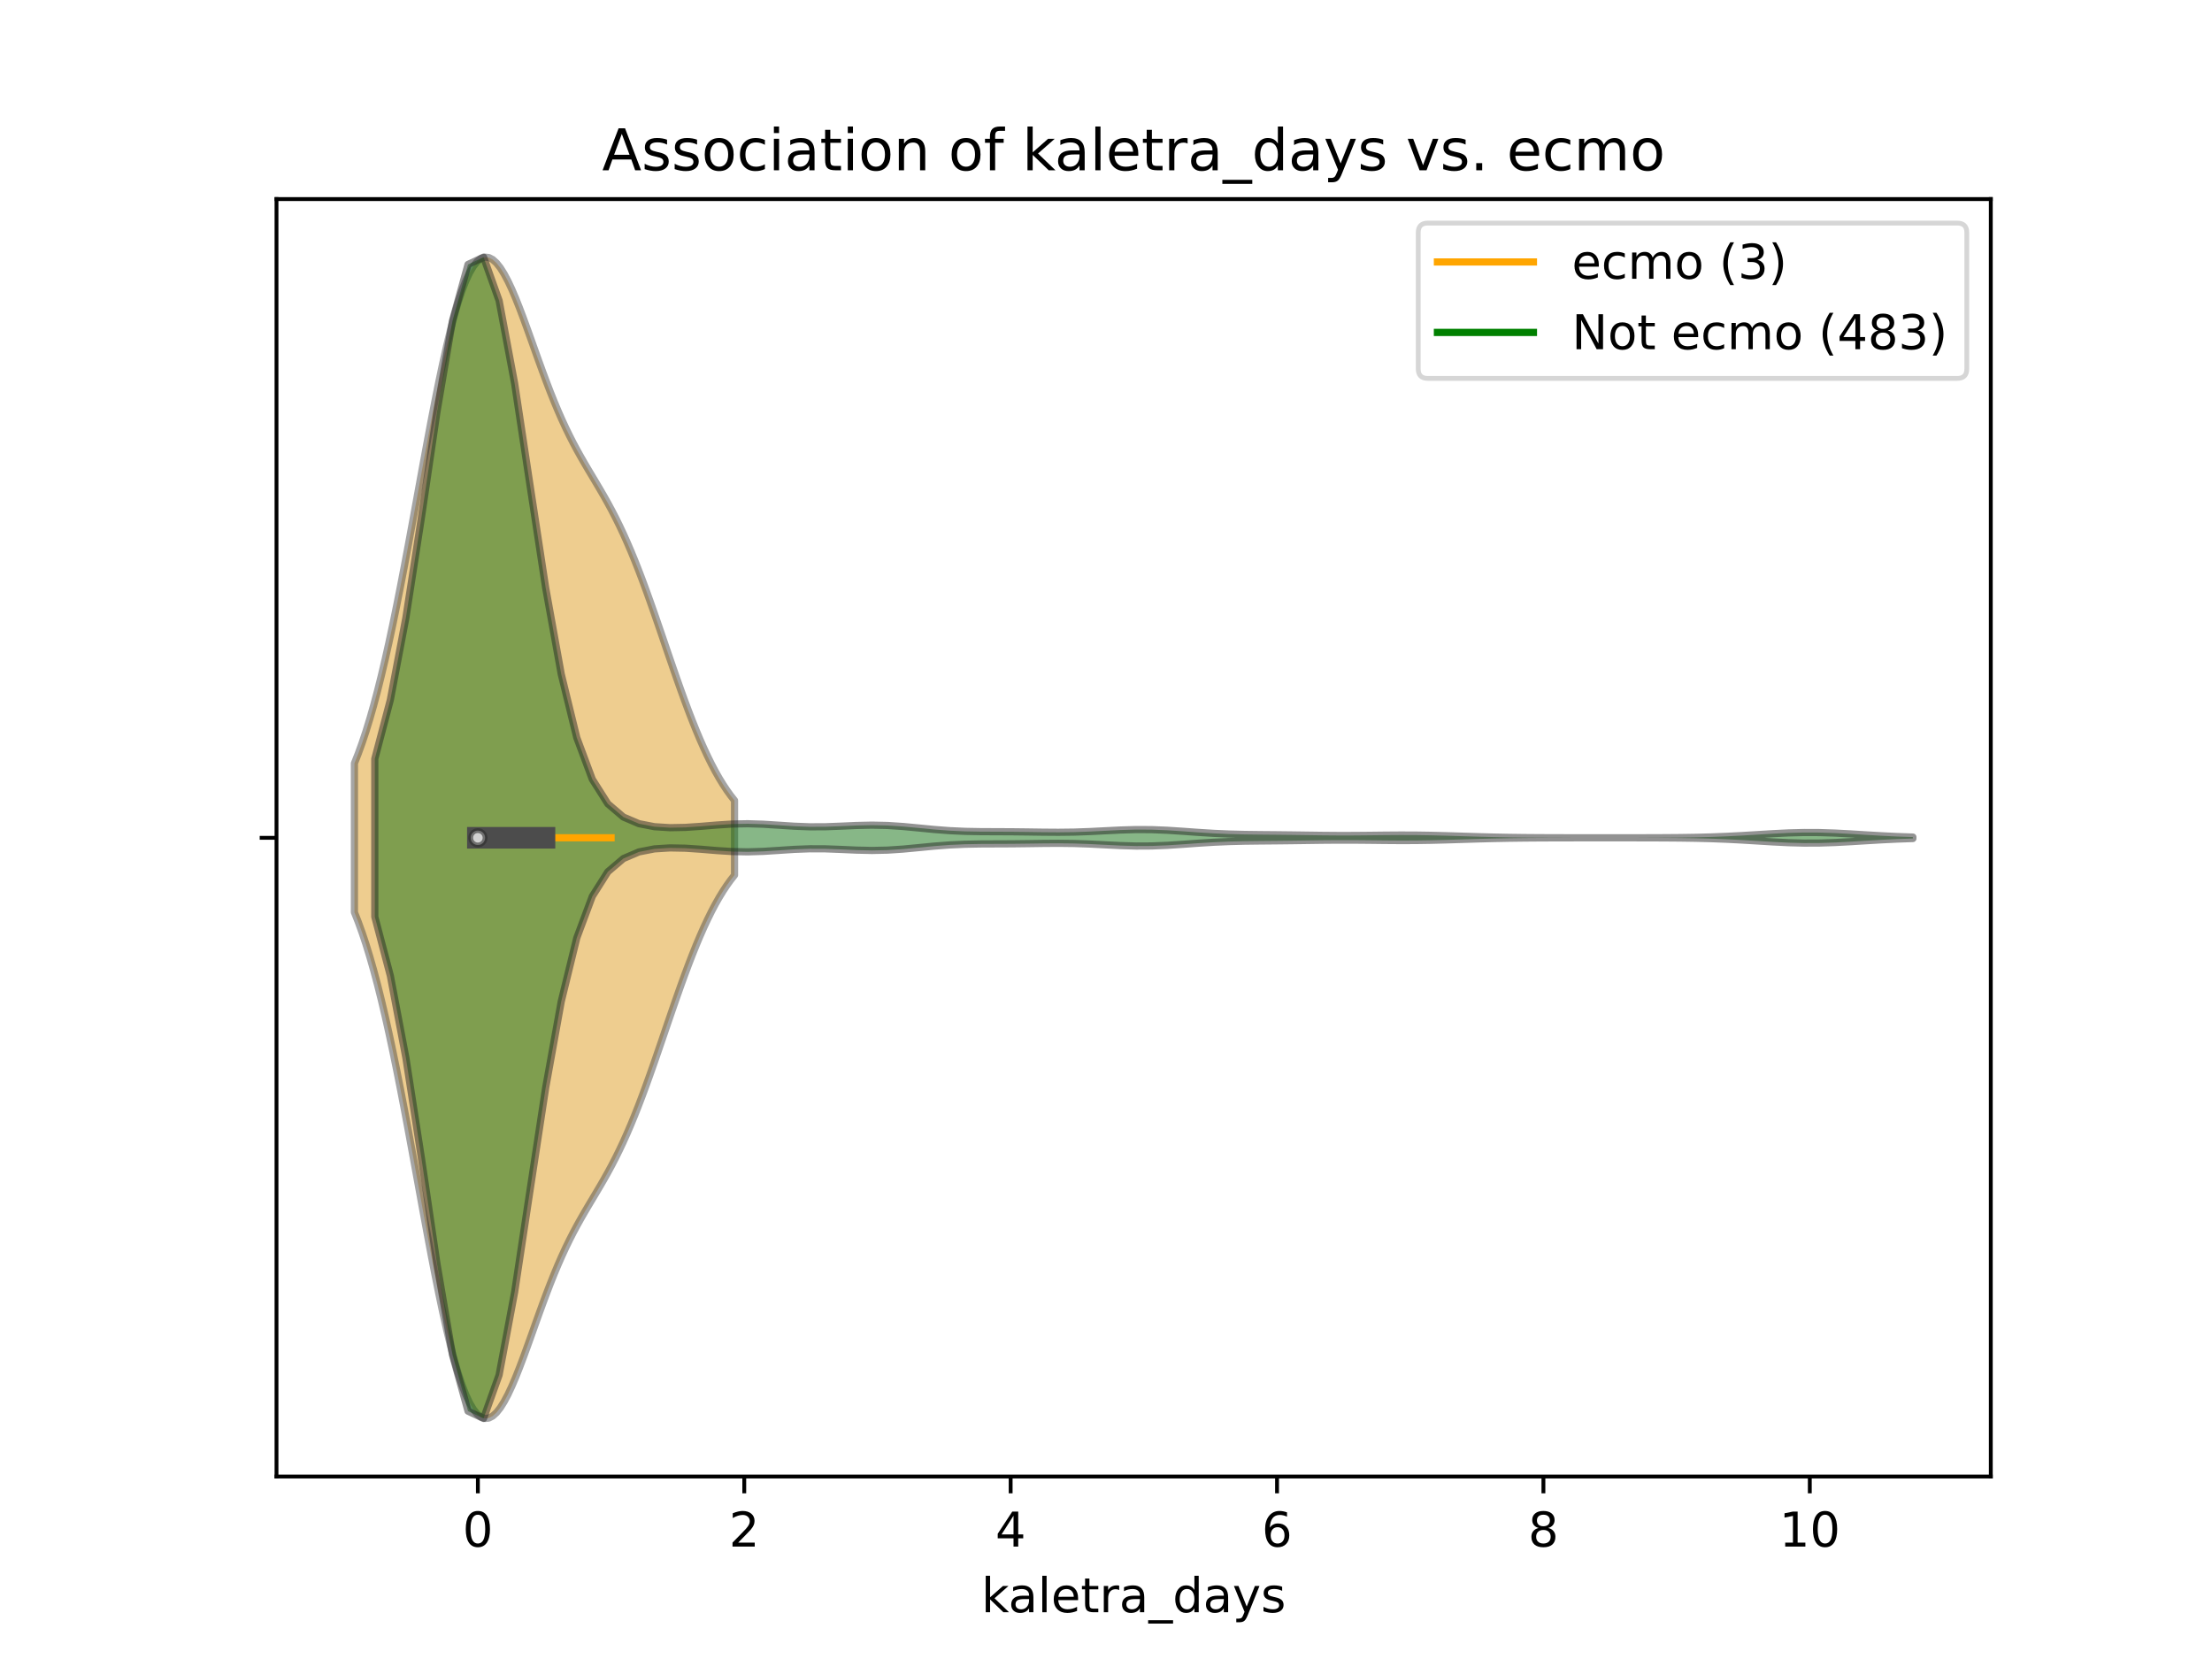 <?xml version="1.0" encoding="utf-8" standalone="no"?>
<!DOCTYPE svg PUBLIC "-//W3C//DTD SVG 1.1//EN"
  "http://www.w3.org/Graphics/SVG/1.1/DTD/svg11.dtd">
<!-- Created with matplotlib (https://matplotlib.org/) -->
<svg height="345.6pt" version="1.1" viewBox="0 0 460.8 345.6" width="460.8pt" xmlns="http://www.w3.org/2000/svg" xmlns:xlink="http://www.w3.org/1999/xlink">
 <defs>
  <style type="text/css">
*{stroke-linecap:butt;stroke-linejoin:round;}
  </style>
 </defs>
 <g id="figure_1">
  <g id="patch_1">
   <path d="M 0 345.6 
L 460.8 345.6 
L 460.8 0 
L 0 0 
z
" style="fill:#ffffff;"/>
  </g>
  <g id="axes_1">
   <g id="patch_2">
    <path d="M 57.6 307.584 
L 414.72 307.584 
L 414.72 41.472 
L 57.6 41.472 
z
" style="fill:#ffffff;"/>
   </g>
   <g id="PolyCollection_1">
    <defs>
     <path d="M 73.833 -155.552 
L 73.833 -186.592 
L 74.633 -188.615 
L 75.432 -190.826 
L 76.232 -193.23 
L 77.032 -195.832 
L 77.832 -198.632 
L 78.632 -201.631 
L 79.432 -204.827 
L 80.231 -208.214 
L 81.031 -211.784 
L 81.831 -215.528 
L 82.631 -219.43 
L 83.431 -223.474 
L 84.231 -227.64 
L 85.03 -231.906 
L 85.83 -236.246 
L 86.63 -240.632 
L 87.43 -245.034 
L 88.23 -249.42 
L 89.03 -253.756 
L 89.829 -258.008 
L 90.629 -262.141 
L 91.429 -266.12 
L 92.229 -269.912 
L 93.029 -273.484 
L 93.829 -276.806 
L 94.628 -279.849 
L 95.428 -282.589 
L 96.228 -285.004 
L 97.028 -287.077 
L 97.828 -288.796 
L 98.628 -290.151 
L 99.427 -291.141 
L 100.227 -291.765 
L 101.027 -292.032 
L 101.827 -291.952 
L 102.627 -291.54 
L 103.427 -290.817 
L 104.227 -289.805 
L 105.026 -288.532 
L 105.826 -287.027 
L 106.626 -285.32 
L 107.426 -283.444 
L 108.226 -281.431 
L 109.026 -279.315 
L 109.825 -277.126 
L 110.625 -274.895 
L 111.425 -272.649 
L 112.225 -270.415 
L 113.025 -268.215 
L 113.825 -266.067 
L 114.624 -263.987 
L 115.424 -261.985 
L 116.224 -260.071 
L 117.024 -258.247 
L 117.824 -256.514 
L 118.624 -254.867 
L 119.423 -253.301 
L 120.223 -251.807 
L 121.023 -250.373 
L 121.823 -248.985 
L 122.623 -247.629 
L 123.423 -246.29 
L 124.222 -244.952 
L 125.022 -243.599 
L 125.822 -242.218 
L 126.622 -240.794 
L 127.422 -239.315 
L 128.222 -237.771 
L 129.021 -236.154 
L 129.821 -234.458 
L 130.621 -232.679 
L 131.421 -230.816 
L 132.221 -228.871 
L 133.021 -226.845 
L 133.82 -224.745 
L 134.62 -222.578 
L 135.42 -220.353 
L 136.22 -218.081 
L 137.02 -215.772 
L 137.82 -213.44 
L 138.619 -211.097 
L 139.419 -208.756 
L 140.219 -206.431 
L 141.019 -204.134 
L 141.819 -201.877 
L 142.619 -199.671 
L 143.418 -197.528 
L 144.218 -195.457 
L 145.018 -193.466 
L 145.818 -191.561 
L 146.618 -189.749 
L 147.418 -188.034 
L 148.218 -186.418 
L 149.017 -184.905 
L 149.817 -183.493 
L 150.617 -182.184 
L 151.417 -180.974 
L 152.217 -179.863 
L 153.017 -178.847 
L 153.017 -163.297 
L 153.017 -163.297 
L 152.217 -162.281 
L 151.417 -161.17 
L 150.617 -159.96 
L 149.817 -158.651 
L 149.017 -157.239 
L 148.218 -155.726 
L 147.418 -154.11 
L 146.618 -152.395 
L 145.818 -150.583 
L 145.018 -148.678 
L 144.218 -146.687 
L 143.418 -144.616 
L 142.619 -142.473 
L 141.819 -140.267 
L 141.019 -138.01 
L 140.219 -135.713 
L 139.419 -133.388 
L 138.619 -131.047 
L 137.82 -128.704 
L 137.02 -126.372 
L 136.22 -124.063 
L 135.42 -121.791 
L 134.62 -119.566 
L 133.82 -117.399 
L 133.021 -115.299 
L 132.221 -113.273 
L 131.421 -111.328 
L 130.621 -109.465 
L 129.821 -107.686 
L 129.021 -105.99 
L 128.222 -104.373 
L 127.422 -102.829 
L 126.622 -101.35 
L 125.822 -99.926 
L 125.022 -98.545 
L 124.222 -97.192 
L 123.423 -95.854 
L 122.623 -94.515 
L 121.823 -93.159 
L 121.023 -91.771 
L 120.223 -90.337 
L 119.423 -88.843 
L 118.624 -87.277 
L 117.824 -85.63 
L 117.024 -83.897 
L 116.224 -82.073 
L 115.424 -80.159 
L 114.624 -78.157 
L 113.825 -76.077 
L 113.025 -73.929 
L 112.225 -71.729 
L 111.425 -69.495 
L 110.625 -67.249 
L 109.825 -65.018 
L 109.026 -62.829 
L 108.226 -60.713 
L 107.426 -58.7 
L 106.626 -56.824 
L 105.826 -55.117 
L 105.026 -53.612 
L 104.227 -52.339 
L 103.427 -51.327 
L 102.627 -50.604 
L 101.827 -50.192 
L 101.027 -50.112 
L 100.227 -50.379 
L 99.427 -51.003 
L 98.628 -51.993 
L 97.828 -53.348 
L 97.028 -55.067 
L 96.228 -57.14 
L 95.428 -59.555 
L 94.628 -62.295 
L 93.829 -65.338 
L 93.029 -68.66 
L 92.229 -72.232 
L 91.429 -76.024 
L 90.629 -80.003 
L 89.829 -84.136 
L 89.03 -88.388 
L 88.23 -92.724 
L 87.43 -97.11 
L 86.63 -101.512 
L 85.83 -105.898 
L 85.03 -110.238 
L 84.231 -114.504 
L 83.431 -118.67 
L 82.631 -122.714 
L 81.831 -126.616 
L 81.031 -130.36 
L 80.231 -133.93 
L 79.432 -137.317 
L 78.632 -140.513 
L 77.832 -143.512 
L 77.032 -146.312 
L 76.232 -148.914 
L 75.432 -151.318 
L 74.633 -153.529 
L 73.833 -155.552 
z
" id="m5869a01fa0" style="stroke:#4c4c4c;stroke-opacity:0.5;stroke-width:1.5;"/>
    </defs>
    <g clip-path="url(#pe35cdd19f5)">
     <use style="fill:#df9c20;fill-opacity:0.5;stroke:#4c4c4c;stroke-opacity:0.5;stroke-width:1.5;" x="0" xlink:href="#m5869a01fa0" y="345.6"/>
    </g>
   </g>
   <g id="PolyCollection_2">
    <defs>
     <path d="M 78.079 -154.615 
L 78.079 -187.529 
L 81.315 -199.81 
L 84.551 -216.897 
L 87.788 -237.796 
L 91.024 -259.789 
L 94.261 -278.79 
L 97.497 -290.512 
L 100.734 -292.032 
L 103.97 -282.985 
L 107.207 -265.719 
L 110.443 -244.329 
L 113.68 -223.103 
L 116.916 -205.173 
L 120.152 -191.936 
L 123.389 -183.263 
L 126.625 -178.151 
L 129.862 -175.394 
L 133.098 -174.013 
L 136.335 -173.383 
L 139.571 -173.179 
L 142.808 -173.241 
L 146.044 -173.461 
L 149.28 -173.73 
L 152.517 -173.937 
L 155.753 -173.999 
L 158.99 -173.9 
L 162.226 -173.695 
L 165.463 -173.483 
L 168.699 -173.361 
L 171.936 -173.373 
L 175.172 -173.493 
L 178.409 -173.638 
L 181.645 -173.709 
L 184.881 -173.64 
L 188.118 -173.426 
L 191.354 -173.12 
L 194.591 -172.806 
L 197.827 -172.559 
L 201.064 -172.413 
L 204.3 -172.354 
L 207.537 -172.34 
L 210.773 -172.326 
L 214.01 -172.289 
L 217.246 -172.242 
L 220.482 -172.219 
L 223.719 -172.258 
L 226.955 -172.37 
L 230.192 -172.533 
L 233.428 -172.692 
L 236.665 -172.786 
L 239.901 -172.77 
L 243.138 -172.641 
L 246.374 -172.431 
L 249.61 -172.198 
L 252.847 -171.996 
L 256.083 -171.855 
L 259.32 -171.775 
L 262.556 -171.735 
L 265.793 -171.707 
L 269.029 -171.671 
L 272.266 -171.626 
L 275.502 -171.582 
L 278.739 -171.556 
L 281.975 -171.559 
L 285.211 -171.587 
L 288.448 -171.624 
L 291.684 -171.647 
L 294.921 -171.638 
L 298.157 -171.588 
L 301.394 -171.505 
L 304.63 -171.405 
L 307.867 -171.306 
L 311.103 -171.223 
L 314.34 -171.161 
L 317.576 -171.119 
L 320.812 -171.095 
L 324.049 -171.082 
L 327.285 -171.076 
L 330.522 -171.074 
L 333.758 -171.073 
L 336.995 -171.073 
L 340.231 -171.075 
L 343.468 -171.08 
L 346.704 -171.093 
L 349.94 -171.118 
L 353.177 -171.166 
L 356.413 -171.248 
L 359.65 -171.372 
L 362.886 -171.538 
L 366.123 -171.734 
L 369.359 -171.931 
L 372.596 -172.09 
L 375.832 -172.173 
L 379.069 -172.16 
L 382.305 -172.053 
L 385.541 -171.88 
L 388.778 -171.68 
L 392.014 -171.49 
L 395.251 -171.334 
L 398.487 -171.222 
L 398.487 -170.922 
L 398.487 -170.922 
L 395.251 -170.81 
L 392.014 -170.654 
L 388.778 -170.464 
L 385.541 -170.264 
L 382.305 -170.091 
L 379.069 -169.984 
L 375.832 -169.971 
L 372.596 -170.054 
L 369.359 -170.213 
L 366.123 -170.41 
L 362.886 -170.606 
L 359.65 -170.772 
L 356.413 -170.896 
L 353.177 -170.978 
L 349.94 -171.026 
L 346.704 -171.051 
L 343.468 -171.064 
L 340.231 -171.069 
L 336.995 -171.071 
L 333.758 -171.071 
L 330.522 -171.07 
L 327.285 -171.068 
L 324.049 -171.062 
L 320.812 -171.049 
L 317.576 -171.025 
L 314.34 -170.983 
L 311.103 -170.921 
L 307.867 -170.838 
L 304.63 -170.739 
L 301.394 -170.639 
L 298.157 -170.556 
L 294.921 -170.506 
L 291.684 -170.497 
L 288.448 -170.52 
L 285.211 -170.557 
L 281.975 -170.585 
L 278.739 -170.588 
L 275.502 -170.562 
L 272.266 -170.518 
L 269.029 -170.473 
L 265.793 -170.437 
L 262.556 -170.409 
L 259.32 -170.369 
L 256.083 -170.289 
L 252.847 -170.148 
L 249.61 -169.946 
L 246.374 -169.713 
L 243.138 -169.503 
L 239.901 -169.374 
L 236.665 -169.358 
L 233.428 -169.452 
L 230.192 -169.611 
L 226.955 -169.774 
L 223.719 -169.886 
L 220.482 -169.925 
L 217.246 -169.902 
L 214.01 -169.855 
L 210.773 -169.818 
L 207.537 -169.804 
L 204.3 -169.79 
L 201.064 -169.731 
L 197.827 -169.585 
L 194.591 -169.338 
L 191.354 -169.024 
L 188.118 -168.718 
L 184.881 -168.504 
L 181.645 -168.435 
L 178.409 -168.506 
L 175.172 -168.651 
L 171.936 -168.771 
L 168.699 -168.783 
L 165.463 -168.661 
L 162.226 -168.449 
L 158.99 -168.244 
L 155.753 -168.145 
L 152.517 -168.207 
L 149.28 -168.414 
L 146.044 -168.683 
L 142.808 -168.903 
L 139.571 -168.965 
L 136.335 -168.761 
L 133.098 -168.131 
L 129.862 -166.75 
L 126.625 -163.993 
L 123.389 -158.881 
L 120.152 -150.208 
L 116.916 -136.971 
L 113.68 -119.041 
L 110.443 -97.815 
L 107.207 -76.425 
L 103.97 -59.159 
L 100.734 -50.112 
L 97.497 -51.632 
L 94.261 -63.354 
L 91.024 -82.355 
L 87.788 -104.348 
L 84.551 -125.247 
L 81.315 -142.334 
L 78.079 -154.615 
z
" id="m743a25d067" style="stroke:#262626;stroke-opacity:0.5;stroke-width:1.5;"/>
    </defs>
    <g clip-path="url(#pe35cdd19f5)">
     <use style="fill:#107010;fill-opacity:0.5;stroke:#262626;stroke-opacity:0.5;stroke-width:1.5;" x="0" xlink:href="#m743a25d067" y="345.6"/>
    </g>
   </g>
   <g id="matplotlib.axis_1">
    <g id="xtick_1">
     <g id="line2d_1">
      <defs>
       <path d="M 0 0 
L 0 3.5 
" id="m0181af8f73" style="stroke:#000000;stroke-width:0.8;"/>
      </defs>
      <g>
       <use style="stroke:#000000;stroke-width:0.8;" x="99.551" xlink:href="#m0181af8f73" y="307.584"/>
      </g>
     </g>
     <g id="text_1">
      <!-- 0 -->
      <defs>
       <path d="M 31.781 66.406 
Q 24.172 66.406 20.328 58.906 
Q 16.5 51.422 16.5 36.375 
Q 16.5 21.391 20.328 13.891 
Q 24.172 6.391 31.781 6.391 
Q 39.453 6.391 43.281 13.891 
Q 47.125 21.391 47.125 36.375 
Q 47.125 51.422 43.281 58.906 
Q 39.453 66.406 31.781 66.406 
z
M 31.781 74.219 
Q 44.047 74.219 50.516 64.516 
Q 56.984 54.828 56.984 36.375 
Q 56.984 17.969 50.516 8.266 
Q 44.047 -1.422 31.781 -1.422 
Q 19.531 -1.422 13.062 8.266 
Q 6.594 17.969 6.594 36.375 
Q 6.594 54.828 13.062 64.516 
Q 19.531 74.219 31.781 74.219 
z
" id="DejaVuSans-48"/>
      </defs>
      <g transform="translate(96.37 322.182)scale(0.1 -0.1)">
       <use xlink:href="#DejaVuSans-48"/>
      </g>
     </g>
    </g>
    <g id="xtick_2">
     <g id="line2d_2">
      <g>
       <use style="stroke:#000000;stroke-width:0.8;" x="155.044" xlink:href="#m0181af8f73" y="307.584"/>
      </g>
     </g>
     <g id="text_2">
      <!-- 2 -->
      <defs>
       <path d="M 19.188 8.297 
L 53.609 8.297 
L 53.609 0 
L 7.328 0 
L 7.328 8.297 
Q 12.938 14.109 22.625 23.891 
Q 32.328 33.688 34.812 36.531 
Q 39.547 41.844 41.422 45.531 
Q 43.312 49.219 43.312 52.781 
Q 43.312 58.594 39.234 62.25 
Q 35.156 65.922 28.609 65.922 
Q 23.969 65.922 18.812 64.312 
Q 13.672 62.703 7.812 59.422 
L 7.812 69.391 
Q 13.766 71.781 18.938 73 
Q 24.125 74.219 28.422 74.219 
Q 39.75 74.219 46.484 68.547 
Q 53.219 62.891 53.219 53.422 
Q 53.219 48.922 51.531 44.891 
Q 49.859 40.875 45.406 35.406 
Q 44.188 33.984 37.641 27.219 
Q 31.109 20.453 19.188 8.297 
z
" id="DejaVuSans-50"/>
      </defs>
      <g transform="translate(151.863 322.182)scale(0.1 -0.1)">
       <use xlink:href="#DejaVuSans-50"/>
      </g>
     </g>
    </g>
    <g id="xtick_3">
     <g id="line2d_3">
      <g>
       <use style="stroke:#000000;stroke-width:0.8;" x="210.537" xlink:href="#m0181af8f73" y="307.584"/>
      </g>
     </g>
     <g id="text_3">
      <!-- 4 -->
      <defs>
       <path d="M 37.797 64.312 
L 12.891 25.391 
L 37.797 25.391 
z
M 35.203 72.906 
L 47.609 72.906 
L 47.609 25.391 
L 58.016 25.391 
L 58.016 17.188 
L 47.609 17.188 
L 47.609 0 
L 37.797 0 
L 37.797 17.188 
L 4.891 17.188 
L 4.891 26.703 
z
" id="DejaVuSans-52"/>
      </defs>
      <g transform="translate(207.355 322.182)scale(0.1 -0.1)">
       <use xlink:href="#DejaVuSans-52"/>
      </g>
     </g>
    </g>
    <g id="xtick_4">
     <g id="line2d_4">
      <g>
       <use style="stroke:#000000;stroke-width:0.8;" x="266.029" xlink:href="#m0181af8f73" y="307.584"/>
      </g>
     </g>
     <g id="text_4">
      <!-- 6 -->
      <defs>
       <path d="M 33.016 40.375 
Q 26.375 40.375 22.484 35.828 
Q 18.609 31.297 18.609 23.391 
Q 18.609 15.531 22.484 10.953 
Q 26.375 6.391 33.016 6.391 
Q 39.656 6.391 43.531 10.953 
Q 47.406 15.531 47.406 23.391 
Q 47.406 31.297 43.531 35.828 
Q 39.656 40.375 33.016 40.375 
z
M 52.594 71.297 
L 52.594 62.312 
Q 48.875 64.062 45.094 64.984 
Q 41.312 65.922 37.594 65.922 
Q 27.828 65.922 22.672 59.328 
Q 17.531 52.734 16.797 39.406 
Q 19.672 43.656 24.016 45.922 
Q 28.375 48.188 33.594 48.188 
Q 44.578 48.188 50.953 41.516 
Q 57.328 34.859 57.328 23.391 
Q 57.328 12.156 50.688 5.359 
Q 44.047 -1.422 33.016 -1.422 
Q 20.359 -1.422 13.672 8.266 
Q 6.984 17.969 6.984 36.375 
Q 6.984 53.656 15.188 63.938 
Q 23.391 74.219 37.203 74.219 
Q 40.922 74.219 44.703 73.484 
Q 48.484 72.75 52.594 71.297 
z
" id="DejaVuSans-54"/>
      </defs>
      <g transform="translate(262.848 322.182)scale(0.1 -0.1)">
       <use xlink:href="#DejaVuSans-54"/>
      </g>
     </g>
    </g>
    <g id="xtick_5">
     <g id="line2d_5">
      <g>
       <use style="stroke:#000000;stroke-width:0.8;" x="321.522" xlink:href="#m0181af8f73" y="307.584"/>
      </g>
     </g>
     <g id="text_5">
      <!-- 8 -->
      <defs>
       <path d="M 31.781 34.625 
Q 24.75 34.625 20.719 30.859 
Q 16.703 27.094 16.703 20.516 
Q 16.703 13.922 20.719 10.156 
Q 24.75 6.391 31.781 6.391 
Q 38.812 6.391 42.859 10.172 
Q 46.922 13.969 46.922 20.516 
Q 46.922 27.094 42.891 30.859 
Q 38.875 34.625 31.781 34.625 
z
M 21.922 38.812 
Q 15.578 40.375 12.031 44.719 
Q 8.5 49.078 8.5 55.328 
Q 8.5 64.062 14.719 69.141 
Q 20.953 74.219 31.781 74.219 
Q 42.672 74.219 48.875 69.141 
Q 55.078 64.062 55.078 55.328 
Q 55.078 49.078 51.531 44.719 
Q 48 40.375 41.703 38.812 
Q 48.828 37.156 52.797 32.312 
Q 56.781 27.484 56.781 20.516 
Q 56.781 9.906 50.312 4.234 
Q 43.844 -1.422 31.781 -1.422 
Q 19.734 -1.422 13.25 4.234 
Q 6.781 9.906 6.781 20.516 
Q 6.781 27.484 10.781 32.312 
Q 14.797 37.156 21.922 38.812 
z
M 18.312 54.391 
Q 18.312 48.734 21.844 45.562 
Q 25.391 42.391 31.781 42.391 
Q 38.141 42.391 41.719 45.562 
Q 45.312 48.734 45.312 54.391 
Q 45.312 60.062 41.719 63.234 
Q 38.141 66.406 31.781 66.406 
Q 25.391 66.406 21.844 63.234 
Q 18.312 60.062 18.312 54.391 
z
" id="DejaVuSans-56"/>
      </defs>
      <g transform="translate(318.341 322.182)scale(0.1 -0.1)">
       <use xlink:href="#DejaVuSans-56"/>
      </g>
     </g>
    </g>
    <g id="xtick_6">
     <g id="line2d_6">
      <g>
       <use style="stroke:#000000;stroke-width:0.8;" x="377.014" xlink:href="#m0181af8f73" y="307.584"/>
      </g>
     </g>
     <g id="text_6">
      <!-- 10 -->
      <defs>
       <path d="M 12.406 8.297 
L 28.516 8.297 
L 28.516 63.922 
L 10.984 60.406 
L 10.984 69.391 
L 28.422 72.906 
L 38.281 72.906 
L 38.281 8.297 
L 54.391 8.297 
L 54.391 0 
L 12.406 0 
z
" id="DejaVuSans-49"/>
      </defs>
      <g transform="translate(370.652 322.182)scale(0.1 -0.1)">
       <use xlink:href="#DejaVuSans-49"/>
       <use x="63.623" xlink:href="#DejaVuSans-48"/>
      </g>
     </g>
    </g>
    <g id="text_7">
     <!-- kaletra_days -->
     <defs>
      <path d="M 9.078 75.984 
L 18.109 75.984 
L 18.109 31.109 
L 44.922 54.688 
L 56.391 54.688 
L 27.391 29.109 
L 57.625 0 
L 45.906 0 
L 18.109 26.703 
L 18.109 0 
L 9.078 0 
z
" id="DejaVuSans-107"/>
      <path d="M 34.281 27.484 
Q 23.391 27.484 19.188 25 
Q 14.984 22.516 14.984 16.5 
Q 14.984 11.719 18.141 8.906 
Q 21.297 6.109 26.703 6.109 
Q 34.188 6.109 38.703 11.406 
Q 43.219 16.703 43.219 25.484 
L 43.219 27.484 
z
M 52.203 31.203 
L 52.203 0 
L 43.219 0 
L 43.219 8.297 
Q 40.141 3.328 35.547 0.953 
Q 30.953 -1.422 24.312 -1.422 
Q 15.922 -1.422 10.953 3.297 
Q 6 8.016 6 15.922 
Q 6 25.141 12.172 29.828 
Q 18.359 34.516 30.609 34.516 
L 43.219 34.516 
L 43.219 35.406 
Q 43.219 41.609 39.141 45 
Q 35.062 48.391 27.688 48.391 
Q 23 48.391 18.547 47.266 
Q 14.109 46.141 10.016 43.891 
L 10.016 52.203 
Q 14.938 54.109 19.578 55.047 
Q 24.219 56 28.609 56 
Q 40.484 56 46.344 49.844 
Q 52.203 43.703 52.203 31.203 
z
" id="DejaVuSans-97"/>
      <path d="M 9.422 75.984 
L 18.406 75.984 
L 18.406 0 
L 9.422 0 
z
" id="DejaVuSans-108"/>
      <path d="M 56.203 29.594 
L 56.203 25.203 
L 14.891 25.203 
Q 15.484 15.922 20.484 11.062 
Q 25.484 6.203 34.422 6.203 
Q 39.594 6.203 44.453 7.469 
Q 49.312 8.734 54.109 11.281 
L 54.109 2.781 
Q 49.266 0.734 44.188 -0.344 
Q 39.109 -1.422 33.891 -1.422 
Q 20.797 -1.422 13.156 6.188 
Q 5.516 13.812 5.516 26.812 
Q 5.516 40.234 12.766 48.109 
Q 20.016 56 32.328 56 
Q 43.359 56 49.781 48.891 
Q 56.203 41.797 56.203 29.594 
z
M 47.219 32.234 
Q 47.125 39.594 43.094 43.984 
Q 39.062 48.391 32.422 48.391 
Q 24.906 48.391 20.391 44.141 
Q 15.875 39.891 15.188 32.172 
z
" id="DejaVuSans-101"/>
      <path d="M 18.312 70.219 
L 18.312 54.688 
L 36.812 54.688 
L 36.812 47.703 
L 18.312 47.703 
L 18.312 18.016 
Q 18.312 11.328 20.141 9.422 
Q 21.969 7.516 27.594 7.516 
L 36.812 7.516 
L 36.812 0 
L 27.594 0 
Q 17.188 0 13.234 3.875 
Q 9.281 7.766 9.281 18.016 
L 9.281 47.703 
L 2.688 47.703 
L 2.688 54.688 
L 9.281 54.688 
L 9.281 70.219 
z
" id="DejaVuSans-116"/>
      <path d="M 41.109 46.297 
Q 39.594 47.172 37.812 47.578 
Q 36.031 48 33.891 48 
Q 26.266 48 22.188 43.047 
Q 18.109 38.094 18.109 28.812 
L 18.109 0 
L 9.078 0 
L 9.078 54.688 
L 18.109 54.688 
L 18.109 46.188 
Q 20.953 51.172 25.484 53.578 
Q 30.031 56 36.531 56 
Q 37.453 56 38.578 55.875 
Q 39.703 55.766 41.062 55.516 
z
" id="DejaVuSans-114"/>
      <path d="M 50.984 -16.609 
L 50.984 -23.578 
L -0.984 -23.578 
L -0.984 -16.609 
z
" id="DejaVuSans-95"/>
      <path d="M 45.406 46.391 
L 45.406 75.984 
L 54.391 75.984 
L 54.391 0 
L 45.406 0 
L 45.406 8.203 
Q 42.578 3.328 38.25 0.953 
Q 33.938 -1.422 27.875 -1.422 
Q 17.969 -1.422 11.734 6.484 
Q 5.516 14.406 5.516 27.297 
Q 5.516 40.188 11.734 48.094 
Q 17.969 56 27.875 56 
Q 33.938 56 38.25 53.625 
Q 42.578 51.266 45.406 46.391 
z
M 14.797 27.297 
Q 14.797 17.391 18.875 11.75 
Q 22.953 6.109 30.078 6.109 
Q 37.203 6.109 41.297 11.75 
Q 45.406 17.391 45.406 27.297 
Q 45.406 37.203 41.297 42.844 
Q 37.203 48.484 30.078 48.484 
Q 22.953 48.484 18.875 42.844 
Q 14.797 37.203 14.797 27.297 
z
" id="DejaVuSans-100"/>
      <path d="M 32.172 -5.078 
Q 28.375 -14.844 24.75 -17.812 
Q 21.141 -20.797 15.094 -20.797 
L 7.906 -20.797 
L 7.906 -13.281 
L 13.188 -13.281 
Q 16.891 -13.281 18.938 -11.516 
Q 21 -9.766 23.484 -3.219 
L 25.094 0.875 
L 2.984 54.688 
L 12.5 54.688 
L 29.594 11.922 
L 46.688 54.688 
L 56.203 54.688 
z
" id="DejaVuSans-121"/>
      <path d="M 44.281 53.078 
L 44.281 44.578 
Q 40.484 46.531 36.375 47.5 
Q 32.281 48.484 27.875 48.484 
Q 21.188 48.484 17.844 46.438 
Q 14.5 44.391 14.5 40.281 
Q 14.5 37.156 16.891 35.375 
Q 19.281 33.594 26.516 31.984 
L 29.594 31.297 
Q 39.156 29.25 43.188 25.516 
Q 47.219 21.781 47.219 15.094 
Q 47.219 7.469 41.188 3.016 
Q 35.156 -1.422 24.609 -1.422 
Q 20.219 -1.422 15.453 -0.562 
Q 10.688 0.297 5.422 2 
L 5.422 11.281 
Q 10.406 8.688 15.234 7.391 
Q 20.062 6.109 24.812 6.109 
Q 31.156 6.109 34.562 8.281 
Q 37.984 10.453 37.984 14.406 
Q 37.984 18.062 35.516 20.016 
Q 33.062 21.969 24.703 23.781 
L 21.578 24.516 
Q 13.234 26.266 9.516 29.906 
Q 5.812 33.547 5.812 39.891 
Q 5.812 47.609 11.281 51.797 
Q 16.75 56 26.812 56 
Q 31.781 56 36.172 55.266 
Q 40.578 54.547 44.281 53.078 
z
" id="DejaVuSans-115"/>
     </defs>
     <g transform="translate(204.44 335.861)scale(0.1 -0.1)">
      <use xlink:href="#DejaVuSans-107"/>
      <use x="56.16" xlink:href="#DejaVuSans-97"/>
      <use x="117.439" xlink:href="#DejaVuSans-108"/>
      <use x="145.223" xlink:href="#DejaVuSans-101"/>
      <use x="206.746" xlink:href="#DejaVuSans-116"/>
      <use x="245.955" xlink:href="#DejaVuSans-114"/>
      <use x="287.068" xlink:href="#DejaVuSans-97"/>
      <use x="348.348" xlink:href="#DejaVuSans-95"/>
      <use x="398.348" xlink:href="#DejaVuSans-100"/>
      <use x="461.824" xlink:href="#DejaVuSans-97"/>
      <use x="523.104" xlink:href="#DejaVuSans-121"/>
      <use x="582.283" xlink:href="#DejaVuSans-115"/>
     </g>
    </g>
   </g>
   <g id="matplotlib.axis_2">
    <g id="ytick_1">
     <g id="line2d_7">
      <defs>
       <path d="M 0 0 
L -3.5 0 
" id="m009405bcaa" style="stroke:#000000;stroke-width:0.8;"/>
      </defs>
      <g>
       <use style="stroke:#000000;stroke-width:0.8;" x="57.6" xlink:href="#m009405bcaa" y="174.528"/>
      </g>
     </g>
    </g>
   </g>
   <g id="line2d_8">
    <path clip-path="url(#pe35cdd19f5)" d="M 99.551 174.528 
L 127.298 174.528 
" style="fill:none;stroke:#ffa500;stroke-linecap:square;stroke-width:1.5;"/>
   </g>
   <g id="line2d_9">
    <path clip-path="url(#pe35cdd19f5)" d="M 99.551 174.528 
L 113.425 174.528 
" style="fill:none;stroke:#4c4c4c;stroke-linecap:square;stroke-width:4.5;"/>
   </g>
   <g id="line2d_10">
    <path clip-path="url(#pe35cdd19f5)" d="M 99.551 174.528 
L 99.551 174.528 
" style="fill:none;stroke:#008000;stroke-linecap:square;stroke-width:1.5;"/>
   </g>
   <g id="line2d_11">
    <path clip-path="url(#pe35cdd19f5)" d="M 99.551 174.528 
L 99.551 174.528 
" style="fill:none;stroke:#262626;stroke-linecap:square;stroke-width:4.5;"/>
   </g>
   <g id="patch_3">
    <path d="M 57.6 307.584 
L 57.6 41.472 
" style="fill:none;stroke:#000000;stroke-linecap:square;stroke-linejoin:miter;stroke-width:0.8;"/>
   </g>
   <g id="patch_4">
    <path d="M 414.72 307.584 
L 414.72 41.472 
" style="fill:none;stroke:#000000;stroke-linecap:square;stroke-linejoin:miter;stroke-width:0.8;"/>
   </g>
   <g id="patch_5">
    <path d="M 57.6 307.584 
L 414.72 307.584 
" style="fill:none;stroke:#000000;stroke-linecap:square;stroke-linejoin:miter;stroke-width:0.8;"/>
   </g>
   <g id="patch_6">
    <path d="M 57.6 41.472 
L 414.72 41.472 
" style="fill:none;stroke:#000000;stroke-linecap:square;stroke-linejoin:miter;stroke-width:0.8;"/>
   </g>
   <g id="PathCollection_1">
    <defs>
     <path d="M 0 1.5 
C 0.398 1.5 0.779 1.342 1.061 1.061 
C 1.342 0.779 1.5 0.398 1.5 0 
C 1.5 -0.398 1.342 -0.779 1.061 -1.061 
C 0.779 -1.342 0.398 -1.5 0 -1.5 
C -0.398 -1.5 -0.779 -1.342 -1.061 -1.061 
C -1.342 -0.779 -1.5 -0.398 -1.5 0 
C -1.5 0.398 -1.342 0.779 -1.061 1.061 
C -0.779 1.342 -0.398 1.5 0 1.5 
z
" id="m5b17e7907e" style="stroke:#4c4c4c;stroke-opacity:0.5;"/>
    </defs>
    <g clip-path="url(#pe35cdd19f5)">
     <use style="fill:#ffffff;fill-opacity:0.5;stroke:#4c4c4c;stroke-opacity:0.5;" x="99.551" xlink:href="#m5b17e7907e" y="174.528"/>
    </g>
   </g>
   <g id="PathCollection_2">
    <defs>
     <path d="M 0 1.5 
C 0.398 1.5 0.779 1.342 1.061 1.061 
C 1.342 0.779 1.5 0.398 1.5 0 
C 1.5 -0.398 1.342 -0.779 1.061 -1.061 
C 0.779 -1.342 0.398 -1.5 0 -1.5 
C -0.398 -1.5 -0.779 -1.342 -1.061 -1.061 
C -1.342 -0.779 -1.5 -0.398 -1.5 0 
C -1.5 0.398 -1.342 0.779 -1.061 1.061 
C -0.779 1.342 -0.398 1.5 0 1.5 
z
" id="mb1c2089448" style="stroke:#262626;stroke-opacity:0.5;"/>
    </defs>
    <g clip-path="url(#pe35cdd19f5)">
     <use style="fill:#ffffff;fill-opacity:0.5;stroke:#262626;stroke-opacity:0.5;" x="99.551" xlink:href="#mb1c2089448" y="174.528"/>
    </g>
   </g>
   <g id="text_8">
    <!-- Association of kaletra_days vs. ecmo -->
    <defs>
     <path d="M 34.188 63.188 
L 20.797 26.906 
L 47.609 26.906 
z
M 28.609 72.906 
L 39.797 72.906 
L 67.578 0 
L 57.328 0 
L 50.688 18.703 
L 17.828 18.703 
L 11.188 0 
L 0.781 0 
z
" id="DejaVuSans-65"/>
     <path d="M 30.609 48.391 
Q 23.391 48.391 19.188 42.75 
Q 14.984 37.109 14.984 27.297 
Q 14.984 17.484 19.156 11.844 
Q 23.344 6.203 30.609 6.203 
Q 37.797 6.203 41.984 11.859 
Q 46.188 17.531 46.188 27.297 
Q 46.188 37.016 41.984 42.703 
Q 37.797 48.391 30.609 48.391 
z
M 30.609 56 
Q 42.328 56 49.016 48.375 
Q 55.719 40.766 55.719 27.297 
Q 55.719 13.875 49.016 6.219 
Q 42.328 -1.422 30.609 -1.422 
Q 18.844 -1.422 12.172 6.219 
Q 5.516 13.875 5.516 27.297 
Q 5.516 40.766 12.172 48.375 
Q 18.844 56 30.609 56 
z
" id="DejaVuSans-111"/>
     <path d="M 48.781 52.594 
L 48.781 44.188 
Q 44.969 46.297 41.141 47.344 
Q 37.312 48.391 33.406 48.391 
Q 24.656 48.391 19.812 42.844 
Q 14.984 37.312 14.984 27.297 
Q 14.984 17.281 19.812 11.734 
Q 24.656 6.203 33.406 6.203 
Q 37.312 6.203 41.141 7.25 
Q 44.969 8.297 48.781 10.406 
L 48.781 2.094 
Q 45.016 0.344 40.984 -0.531 
Q 36.969 -1.422 32.422 -1.422 
Q 20.062 -1.422 12.781 6.344 
Q 5.516 14.109 5.516 27.297 
Q 5.516 40.672 12.859 48.328 
Q 20.219 56 33.016 56 
Q 37.156 56 41.109 55.141 
Q 45.062 54.297 48.781 52.594 
z
" id="DejaVuSans-99"/>
     <path d="M 9.422 54.688 
L 18.406 54.688 
L 18.406 0 
L 9.422 0 
z
M 9.422 75.984 
L 18.406 75.984 
L 18.406 64.594 
L 9.422 64.594 
z
" id="DejaVuSans-105"/>
     <path d="M 54.891 33.016 
L 54.891 0 
L 45.906 0 
L 45.906 32.719 
Q 45.906 40.484 42.875 44.328 
Q 39.844 48.188 33.797 48.188 
Q 26.516 48.188 22.312 43.547 
Q 18.109 38.922 18.109 30.906 
L 18.109 0 
L 9.078 0 
L 9.078 54.688 
L 18.109 54.688 
L 18.109 46.188 
Q 21.344 51.125 25.703 53.562 
Q 30.078 56 35.797 56 
Q 45.219 56 50.047 50.172 
Q 54.891 44.344 54.891 33.016 
z
" id="DejaVuSans-110"/>
     <path id="DejaVuSans-32"/>
     <path d="M 37.109 75.984 
L 37.109 68.5 
L 28.516 68.5 
Q 23.688 68.5 21.797 66.547 
Q 19.922 64.594 19.922 59.516 
L 19.922 54.688 
L 34.719 54.688 
L 34.719 47.703 
L 19.922 47.703 
L 19.922 0 
L 10.891 0 
L 10.891 47.703 
L 2.297 47.703 
L 2.297 54.688 
L 10.891 54.688 
L 10.891 58.5 
Q 10.891 67.625 15.141 71.797 
Q 19.391 75.984 28.609 75.984 
z
" id="DejaVuSans-102"/>
     <path d="M 2.984 54.688 
L 12.5 54.688 
L 29.594 8.797 
L 46.688 54.688 
L 56.203 54.688 
L 35.688 0 
L 23.484 0 
z
" id="DejaVuSans-118"/>
     <path d="M 10.688 12.406 
L 21 12.406 
L 21 0 
L 10.688 0 
z
" id="DejaVuSans-46"/>
     <path d="M 52 44.188 
Q 55.375 50.25 60.062 53.125 
Q 64.75 56 71.094 56 
Q 79.641 56 84.281 50.016 
Q 88.922 44.047 88.922 33.016 
L 88.922 0 
L 79.891 0 
L 79.891 32.719 
Q 79.891 40.578 77.094 44.375 
Q 74.312 48.188 68.609 48.188 
Q 61.625 48.188 57.562 43.547 
Q 53.516 38.922 53.516 30.906 
L 53.516 0 
L 44.484 0 
L 44.484 32.719 
Q 44.484 40.625 41.703 44.406 
Q 38.922 48.188 33.109 48.188 
Q 26.219 48.188 22.156 43.531 
Q 18.109 38.875 18.109 30.906 
L 18.109 0 
L 9.078 0 
L 9.078 54.688 
L 18.109 54.688 
L 18.109 46.188 
Q 21.188 51.219 25.484 53.609 
Q 29.781 56 35.688 56 
Q 41.656 56 45.828 52.969 
Q 50 49.953 52 44.188 
z
" id="DejaVuSans-109"/>
    </defs>
    <g transform="translate(125.433 35.472)scale(0.12 -0.12)">
     <use xlink:href="#DejaVuSans-65"/>
     <use x="68.408" xlink:href="#DejaVuSans-115"/>
     <use x="120.508" xlink:href="#DejaVuSans-115"/>
     <use x="172.607" xlink:href="#DejaVuSans-111"/>
     <use x="233.789" xlink:href="#DejaVuSans-99"/>
     <use x="288.77" xlink:href="#DejaVuSans-105"/>
     <use x="316.553" xlink:href="#DejaVuSans-97"/>
     <use x="377.832" xlink:href="#DejaVuSans-116"/>
     <use x="417.041" xlink:href="#DejaVuSans-105"/>
     <use x="444.824" xlink:href="#DejaVuSans-111"/>
     <use x="506.006" xlink:href="#DejaVuSans-110"/>
     <use x="569.385" xlink:href="#DejaVuSans-32"/>
     <use x="601.172" xlink:href="#DejaVuSans-111"/>
     <use x="662.354" xlink:href="#DejaVuSans-102"/>
     <use x="697.559" xlink:href="#DejaVuSans-32"/>
     <use x="729.346" xlink:href="#DejaVuSans-107"/>
     <use x="785.506" xlink:href="#DejaVuSans-97"/>
     <use x="846.785" xlink:href="#DejaVuSans-108"/>
     <use x="874.568" xlink:href="#DejaVuSans-101"/>
     <use x="936.092" xlink:href="#DejaVuSans-116"/>
     <use x="975.301" xlink:href="#DejaVuSans-114"/>
     <use x="1016.414" xlink:href="#DejaVuSans-97"/>
     <use x="1077.693" xlink:href="#DejaVuSans-95"/>
     <use x="1127.693" xlink:href="#DejaVuSans-100"/>
     <use x="1191.17" xlink:href="#DejaVuSans-97"/>
     <use x="1252.449" xlink:href="#DejaVuSans-121"/>
     <use x="1311.629" xlink:href="#DejaVuSans-115"/>
     <use x="1363.729" xlink:href="#DejaVuSans-32"/>
     <use x="1395.516" xlink:href="#DejaVuSans-118"/>
     <use x="1454.695" xlink:href="#DejaVuSans-115"/>
     <use x="1506.795" xlink:href="#DejaVuSans-46"/>
     <use x="1538.582" xlink:href="#DejaVuSans-32"/>
     <use x="1570.369" xlink:href="#DejaVuSans-101"/>
     <use x="1631.893" xlink:href="#DejaVuSans-99"/>
     <use x="1686.873" xlink:href="#DejaVuSans-109"/>
     <use x="1784.285" xlink:href="#DejaVuSans-111"/>
    </g>
   </g>
   <g id="legend_1">
    <g id="patch_7">
     <path d="M 297.442 78.828 
L 407.72 78.828 
Q 409.72 78.828 409.72 76.828 
L 409.72 48.472 
Q 409.72 46.472 407.72 46.472 
L 297.442 46.472 
Q 295.442 46.472 295.442 48.472 
L 295.442 76.828 
Q 295.442 78.828 297.442 78.828 
z
" style="fill:#ffffff;opacity:0.8;stroke:#cccccc;stroke-linejoin:miter;"/>
    </g>
    <g id="line2d_12">
     <path d="M 299.442 54.57 
L 319.442 54.57 
" style="fill:none;stroke:#ffa500;stroke-linecap:square;stroke-width:1.5;"/>
    </g>
    <g id="line2d_13"/>
    <g id="text_9">
     <!-- ecmo (3) -->
     <defs>
      <path d="M 31 75.875 
Q 24.469 64.656 21.281 53.656 
Q 18.109 42.672 18.109 31.391 
Q 18.109 20.125 21.312 9.062 
Q 24.516 -2 31 -13.188 
L 23.188 -13.188 
Q 15.875 -1.703 12.234 9.375 
Q 8.594 20.453 8.594 31.391 
Q 8.594 42.281 12.203 53.312 
Q 15.828 64.359 23.188 75.875 
z
" id="DejaVuSans-40"/>
      <path d="M 40.578 39.312 
Q 47.656 37.797 51.625 33 
Q 55.609 28.219 55.609 21.188 
Q 55.609 10.406 48.188 4.484 
Q 40.766 -1.422 27.094 -1.422 
Q 22.516 -1.422 17.656 -0.516 
Q 12.797 0.391 7.625 2.203 
L 7.625 11.719 
Q 11.719 9.328 16.594 8.109 
Q 21.484 6.891 26.812 6.891 
Q 36.078 6.891 40.938 10.547 
Q 45.797 14.203 45.797 21.188 
Q 45.797 27.641 41.281 31.266 
Q 36.766 34.906 28.719 34.906 
L 20.219 34.906 
L 20.219 43.016 
L 29.109 43.016 
Q 36.375 43.016 40.234 45.922 
Q 44.094 48.828 44.094 54.297 
Q 44.094 59.906 40.109 62.906 
Q 36.141 65.922 28.719 65.922 
Q 24.656 65.922 20.016 65.031 
Q 15.375 64.156 9.812 62.312 
L 9.812 71.094 
Q 15.438 72.656 20.344 73.438 
Q 25.25 74.219 29.594 74.219 
Q 40.828 74.219 47.359 69.109 
Q 53.906 64.016 53.906 55.328 
Q 53.906 49.266 50.438 45.094 
Q 46.969 40.922 40.578 39.312 
z
" id="DejaVuSans-51"/>
      <path d="M 8.016 75.875 
L 15.828 75.875 
Q 23.141 64.359 26.781 53.312 
Q 30.422 42.281 30.422 31.391 
Q 30.422 20.453 26.781 9.375 
Q 23.141 -1.703 15.828 -13.188 
L 8.016 -13.188 
Q 14.5 -2 17.703 9.062 
Q 20.906 20.125 20.906 31.391 
Q 20.906 42.672 17.703 53.656 
Q 14.5 64.656 8.016 75.875 
z
" id="DejaVuSans-41"/>
     </defs>
     <g transform="translate(327.442 58.07)scale(0.1 -0.1)">
      <use xlink:href="#DejaVuSans-101"/>
      <use x="61.523" xlink:href="#DejaVuSans-99"/>
      <use x="116.504" xlink:href="#DejaVuSans-109"/>
      <use x="213.916" xlink:href="#DejaVuSans-111"/>
      <use x="275.098" xlink:href="#DejaVuSans-32"/>
      <use x="306.885" xlink:href="#DejaVuSans-40"/>
      <use x="345.898" xlink:href="#DejaVuSans-51"/>
      <use x="409.521" xlink:href="#DejaVuSans-41"/>
     </g>
    </g>
    <g id="line2d_14">
     <path d="M 299.442 69.249 
L 319.442 69.249 
" style="fill:none;stroke:#008000;stroke-linecap:square;stroke-width:1.5;"/>
    </g>
    <g id="line2d_15"/>
    <g id="text_10">
     <!-- Not ecmo (483) -->
     <defs>
      <path d="M 9.812 72.906 
L 23.094 72.906 
L 55.422 11.922 
L 55.422 72.906 
L 64.984 72.906 
L 64.984 0 
L 51.703 0 
L 19.391 60.984 
L 19.391 0 
L 9.812 0 
z
" id="DejaVuSans-78"/>
     </defs>
     <g transform="translate(327.442 72.749)scale(0.1 -0.1)">
      <use xlink:href="#DejaVuSans-78"/>
      <use x="74.805" xlink:href="#DejaVuSans-111"/>
      <use x="135.986" xlink:href="#DejaVuSans-116"/>
      <use x="175.195" xlink:href="#DejaVuSans-32"/>
      <use x="206.982" xlink:href="#DejaVuSans-101"/>
      <use x="268.506" xlink:href="#DejaVuSans-99"/>
      <use x="323.486" xlink:href="#DejaVuSans-109"/>
      <use x="420.898" xlink:href="#DejaVuSans-111"/>
      <use x="482.08" xlink:href="#DejaVuSans-32"/>
      <use x="513.867" xlink:href="#DejaVuSans-40"/>
      <use x="552.881" xlink:href="#DejaVuSans-52"/>
      <use x="616.504" xlink:href="#DejaVuSans-56"/>
      <use x="680.127" xlink:href="#DejaVuSans-51"/>
      <use x="743.75" xlink:href="#DejaVuSans-41"/>
     </g>
    </g>
   </g>
  </g>
 </g>
 <defs>
  <clipPath id="pe35cdd19f5">
   <rect height="266.112" width="357.12" x="57.6" y="41.472"/>
  </clipPath>
 </defs>
</svg>
